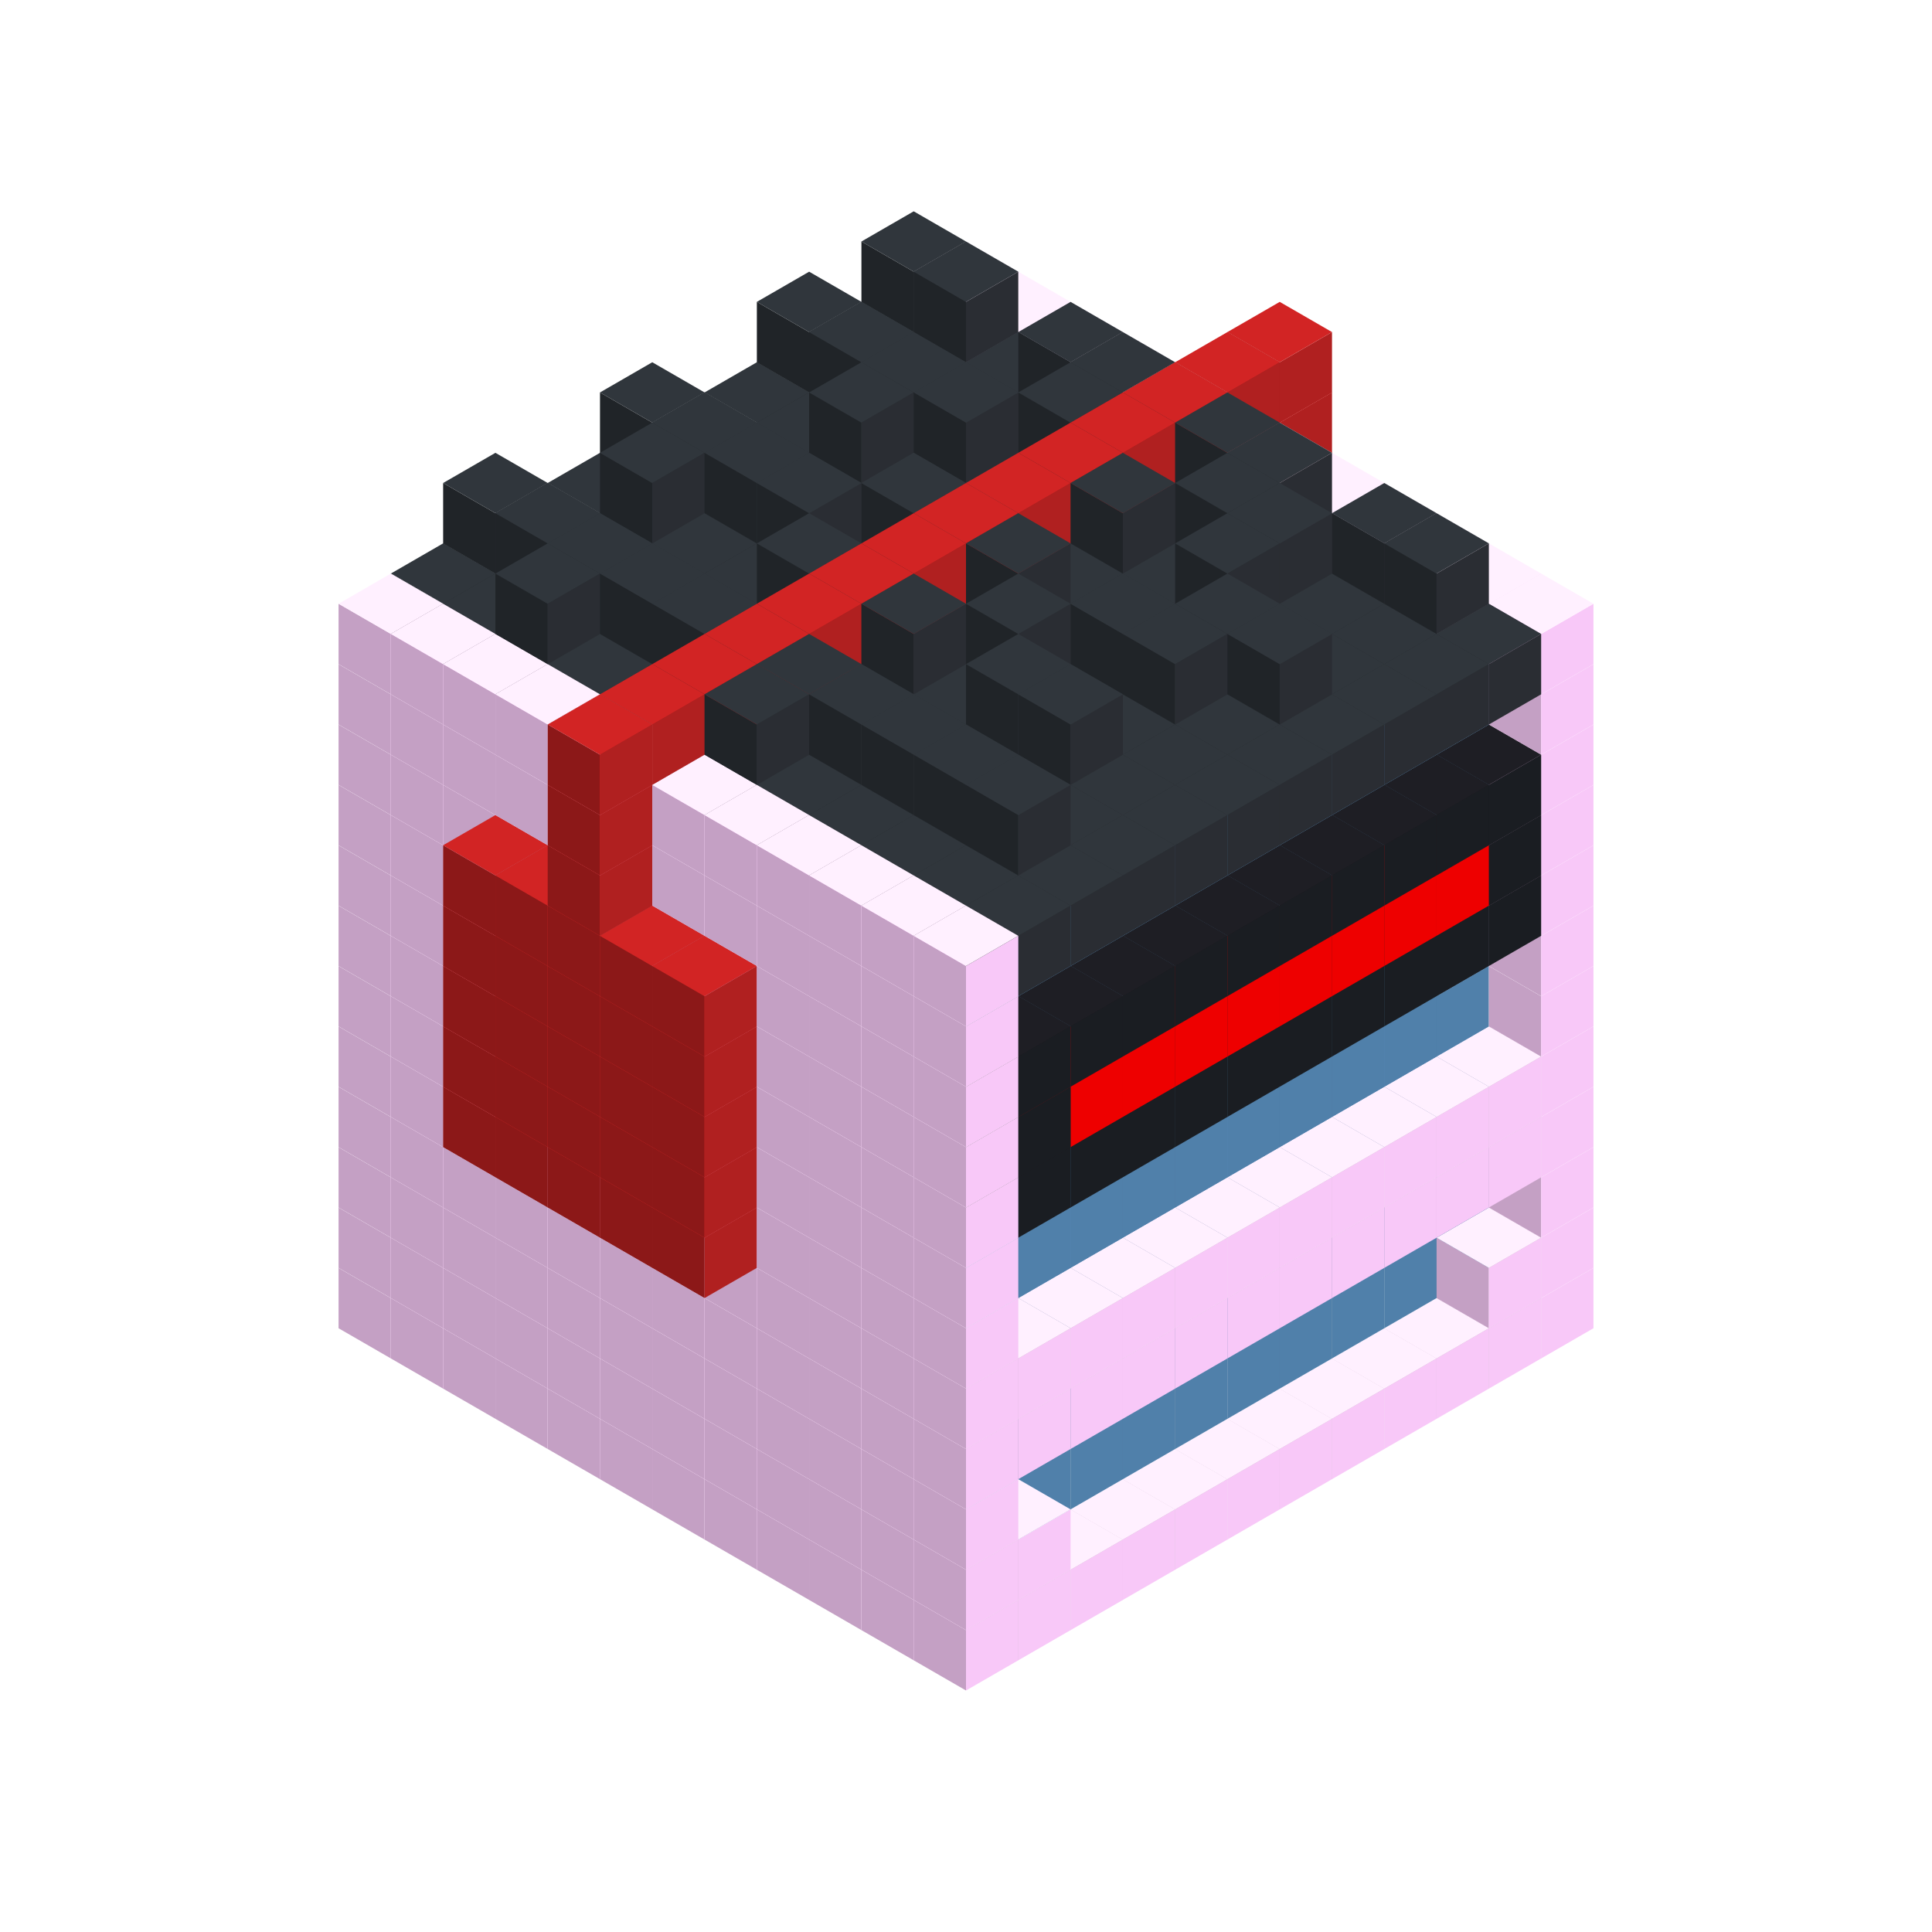 
<svg width='600' height='600' viewBox='4436371 5550000 3200000 3200000' xmlns='http://www.w3.org/2000/svg' xmlns:xlink='http://www.w3.org/1999/xlink'>
<use xlink:href='#v-0x00000103-1' transform='translate(983738,3600000)'/>
<use xlink:href='#v-0x00000103-1' transform='translate(1070341,3650000)'/>
<use xlink:href='#v-0x00000103-1' transform='translate(1156944,3700000)'/>
<use xlink:href='#v-0x00000103-1' transform='translate(1243547,3750000)'/>
<use xlink:href='#v-0x00000103-1' transform='translate(1330150,3800000)'/>
<use xlink:href='#v-0x00000103-1' transform='translate(1416753,3850000)'/>
<use xlink:href='#v-0x00000103-1' transform='translate(1503356,3900000)'/>
<use xlink:href='#v-0x00000103-1' transform='translate(1589959,3950000)'/>
<use xlink:href='#v-0x00000103-1' transform='translate(1676562,4000000)'/>
<use xlink:href='#v-0x00000103-1' transform='translate(1763165,4050000)'/>
<use xlink:href='#v-0x00000103-1' transform='translate(1849768,4100000)'/>
<use xlink:href='#v-0x00000103-1' transform='translate(2889004,3600000)'/>
<use xlink:href='#v-0x00000103-1' transform='translate(2802401,3650000)'/>
<use xlink:href='#v-0x00000103-1' transform='translate(2715798,3700000)'/>
<use xlink:href='#v-0x00000103-1' transform='translate(2629195,3750000)'/>
<use xlink:href='#v-0x00000103-1' transform='translate(2542592,3800000)'/>
<use xlink:href='#v-0x00000103-1' transform='translate(2455989,3850000)'/>
<use xlink:href='#v-0x00000103-1' transform='translate(2369386,3900000)'/>
<use xlink:href='#v-0x00000103-1' transform='translate(2282783,3950000)'/>
<use xlink:href='#v-0x00000103-1' transform='translate(2196180,4000000)'/>
<use xlink:href='#v-0x00000103-1' transform='translate(2109577,4050000)'/>
<use xlink:href='#v-0x00000103-1' transform='translate(2022974,4100000)'/>
<use xlink:href='#v-0x00000103-1' transform='translate(1936371,4150000)'/>
<use xlink:href='#v-0x00000103-1' transform='translate(983738,3500000)'/>
<use xlink:href='#v-0x00000103-1' transform='translate(1070341,3550000)'/>
<use xlink:href='#v-0x00000103-1' transform='translate(1156944,3600000)'/>
<use xlink:href='#v-0x00000103-1' transform='translate(1243547,3650000)'/>
<use xlink:href='#v-0x00000103-1' transform='translate(1330150,3700000)'/>
<use xlink:href='#v-0x00000103-1' transform='translate(1416753,3750000)'/>
<use xlink:href='#v-0x00000103-1' transform='translate(1503356,3800000)'/>
<use xlink:href='#v-0x00000103-1' transform='translate(1589959,3850000)'/>
<use xlink:href='#v-0x00000103-1' transform='translate(1676562,3900000)'/>
<use xlink:href='#v-0x00000103-1' transform='translate(1763165,3950000)'/>
<use xlink:href='#v-0x00000103-2' transform='translate(2715798,3500000)'/>
<use xlink:href='#v-0x00000103-2' transform='translate(2629195,3550000)'/>
<use xlink:href='#v-0x00000103-2' transform='translate(2542592,3600000)'/>
<use xlink:href='#v-0x00000103-2' transform='translate(2455989,3650000)'/>
<use xlink:href='#v-0x00000103-2' transform='translate(2369386,3700000)'/>
<use xlink:href='#v-0x00000103-2' transform='translate(2282783,3750000)'/>
<use xlink:href='#v-0x00000103-2' transform='translate(2196180,3800000)'/>
<use xlink:href='#v-0x00000103-2' transform='translate(2109577,3850000)'/>
<use xlink:href='#v-0x00000103-2' transform='translate(2022974,3900000)'/>
<use xlink:href='#v-0x00000103-2' transform='translate(1936371,3950000)'/>
<use xlink:href='#v-0x00000103-1' transform='translate(1849768,4000000)'/>
<use xlink:href='#v-0x00000103-1' transform='translate(2889004,3500000)'/>
<use xlink:href='#v-0x00000103-1' transform='translate(2802401,3550000)'/>
<use xlink:href='#v-0x00000103-1' transform='translate(2022974,4000000)'/>
<use xlink:href='#v-0x00000103-1' transform='translate(1936371,4050000)'/>
<use xlink:href='#v-0x00000103-1' transform='translate(983738,3400000)'/>
<use xlink:href='#v-0x00000103-1' transform='translate(1070341,3450000)'/>
<use xlink:href='#v-0x00000103-1' transform='translate(1156944,3500000)'/>
<use xlink:href='#v-0x00000103-1' transform='translate(1243547,3550000)'/>
<use xlink:href='#v-0x00000103-1' transform='translate(1330150,3600000)'/>
<use xlink:href='#v-0x00000103-1' transform='translate(1416753,3650000)'/>
<use xlink:href='#v-0x00000103-1' transform='translate(1503356,3700000)'/>
<use xlink:href='#v-0x00000103-1' transform='translate(1589959,3750000)'/>
<use xlink:href='#v-0x00000103-1' transform='translate(1676562,3800000)'/>
<use xlink:href='#v-0x00000103-1' transform='translate(1763165,3850000)'/>
<use xlink:href='#v-0x00000103-2' transform='translate(2715798,3400000)'/>
<use xlink:href='#v-0x00000103-2' transform='translate(2629195,3450000)'/>
<use xlink:href='#v-0x00000103-2' transform='translate(2542592,3500000)'/>
<use xlink:href='#v-0x00000103-2' transform='translate(2455989,3550000)'/>
<use xlink:href='#v-0x00000103-2' transform='translate(2369386,3600000)'/>
<use xlink:href='#v-0x00000103-2' transform='translate(2282783,3650000)'/>
<use xlink:href='#v-0x00000103-2' transform='translate(2196180,3700000)'/>
<use xlink:href='#v-0x00000103-2' transform='translate(2109577,3750000)'/>
<use xlink:href='#v-0x00000103-2' transform='translate(2022974,3800000)'/>
<use xlink:href='#v-0x00000103-2' transform='translate(1936371,3850000)'/>
<use xlink:href='#v-0x00000103-1' transform='translate(1849768,3900000)'/>
<use xlink:href='#v-0x00000103-1' transform='translate(2889004,3400000)'/>
<use xlink:href='#v-0x00000103-1' transform='translate(1936371,3950000)'/>
<use xlink:href='#v-0x00000103-1' transform='translate(983738,3300000)'/>
<use xlink:href='#v-0x00000103-1' transform='translate(1070341,3350000)'/>
<use xlink:href='#v-0x00000103-1' transform='translate(1156944,3400000)'/>
<use xlink:href='#v-0x00000103-1' transform='translate(1243547,3450000)'/>
<use xlink:href='#v-0x00000103-1' transform='translate(1330150,3500000)'/>
<use xlink:href='#v-0x00000103-1' transform='translate(1416753,3550000)'/>
<use xlink:href='#v-0x00000103-1' transform='translate(1503356,3600000)'/>
<use xlink:href='#v-0x00000103-1' transform='translate(1589959,3650000)'/>
<use xlink:href='#v-0x00000103-1' transform='translate(1676562,3700000)'/>
<use xlink:href='#v-0x00000103-1' transform='translate(1763165,3750000)'/>
<use xlink:href='#v-0x00000103-2' transform='translate(2715798,3300000)'/>
<use xlink:href='#v-0x00000103-2' transform='translate(2629195,3350000)'/>
<use xlink:href='#v-0x00000103-2' transform='translate(2542592,3400000)'/>
<use xlink:href='#v-0x00000103-2' transform='translate(2455989,3450000)'/>
<use xlink:href='#v-0x00000103-2' transform='translate(2369386,3500000)'/>
<use xlink:href='#v-0x00000103-2' transform='translate(2282783,3550000)'/>
<use xlink:href='#v-0x00000103-2' transform='translate(2196180,3600000)'/>
<use xlink:href='#v-0x00000103-2' transform='translate(2109577,3650000)'/>
<use xlink:href='#v-0x00000103-2' transform='translate(2022974,3700000)'/>
<use xlink:href='#v-0x00000103-2' transform='translate(1936371,3750000)'/>
<use xlink:href='#v-0x00000103-1' transform='translate(1849768,3800000)'/>
<use xlink:href='#v-0x00000103-1' transform='translate(2889004,3300000)'/>
<use xlink:href='#v-0x00000103-1' transform='translate(2802401,3350000)'/>
<use xlink:href='#v-0x00000103-1' transform='translate(2715798,3400000)'/>
<use xlink:href='#v-0x00000103-1' transform='translate(2629195,3450000)'/>
<use xlink:href='#v-0x00000103-1' transform='translate(2542592,3500000)'/>
<use xlink:href='#v-0x00000103-1' transform='translate(2455989,3550000)'/>
<use xlink:href='#v-0x00000103-1' transform='translate(2369386,3600000)'/>
<use xlink:href='#v-0x00000103-1' transform='translate(2282783,3650000)'/>
<use xlink:href='#v-0x00000103-1' transform='translate(2196180,3700000)'/>
<use xlink:href='#v-0x00000103-1' transform='translate(2109577,3750000)'/>
<use xlink:href='#v-0x00000103-1' transform='translate(2022974,3800000)'/>
<use xlink:href='#v-0x00000103-1' transform='translate(1936371,3850000)'/>
<use xlink:href='#v-0x00000103-1' transform='translate(983738,3200000)'/>
<use xlink:href='#v-0x00000103-1' transform='translate(1070341,3250000)'/>
<use xlink:href='#v-0x00000103-1' transform='translate(1156944,3300000)'/>
<use xlink:href='#v-0x00000103-1' transform='translate(1243547,3350000)'/>
<use xlink:href='#v-0x00000103-1' transform='translate(1330150,3400000)'/>
<use xlink:href='#v-0x00000103-1' transform='translate(1416753,3450000)'/>
<use xlink:href='#v-0x00000103-1' transform='translate(1503356,3500000)'/>
<use xlink:href='#v-0x00000103-1' transform='translate(1589959,3550000)'/>
<use xlink:href='#v-0x00000103-1' transform='translate(1676562,3600000)'/>
<use xlink:href='#v-0x00000103-1' transform='translate(1763165,3650000)'/>
<use xlink:href='#v-0x00000103-2' transform='translate(2715798,3200000)'/>
<use xlink:href='#v-0x00000103-2' transform='translate(2629195,3250000)'/>
<use xlink:href='#v-0x00000103-2' transform='translate(2542592,3300000)'/>
<use xlink:href='#v-0x00000103-2' transform='translate(2455989,3350000)'/>
<use xlink:href='#v-0x00000103-2' transform='translate(2369386,3400000)'/>
<use xlink:href='#v-0x00000103-2' transform='translate(2282783,3450000)'/>
<use xlink:href='#v-0x00000103-2' transform='translate(2196180,3500000)'/>
<use xlink:href='#v-0x00000103-2' transform='translate(2109577,3550000)'/>
<use xlink:href='#v-0x00000103-2' transform='translate(2022974,3600000)'/>
<use xlink:href='#v-0x00000103-2' transform='translate(1936371,3650000)'/>
<use xlink:href='#v-0x00000103-1' transform='translate(1849768,3700000)'/>
<use xlink:href='#v-0x00000103-1' transform='translate(2889004,3200000)'/>
<use xlink:href='#v-0x00000103-1' transform='translate(2802401,3250000)'/>
<use xlink:href='#v-0x00000103-1' transform='translate(2715798,3300000)'/>
<use xlink:href='#v-0x00000103-1' transform='translate(2629195,3350000)'/>
<use xlink:href='#v-0x00000103-1' transform='translate(2542592,3400000)'/>
<use xlink:href='#v-0x00000103-1' transform='translate(2455989,3450000)'/>
<use xlink:href='#v-0x00000103-1' transform='translate(2369386,3500000)'/>
<use xlink:href='#v-0x00000103-1' transform='translate(2282783,3550000)'/>
<use xlink:href='#v-0x00000103-1' transform='translate(2196180,3600000)'/>
<use xlink:href='#v-0x00000103-1' transform='translate(2109577,3650000)'/>
<use xlink:href='#v-0x00000103-1' transform='translate(2022974,3700000)'/>
<use xlink:href='#v-0x00000103-1' transform='translate(1936371,3750000)'/>
<use xlink:href='#v-0x00000103-1' transform='translate(983738,3100000)'/>
<use xlink:href='#v-0x00000103-1' transform='translate(1070341,3150000)'/>
<use xlink:href='#v-0x00000103-1' transform='translate(1156944,3200000)'/>
<use xlink:href='#v-0x00000103-7' transform='translate(2282783,2650000)'/>
<use xlink:href='#v-0x00000103-1' transform='translate(1243547,3250000)'/>
<use xlink:href='#v-0x00000103-7' transform='translate(1156944,3300000)'/>
<use xlink:href='#v-0x00000103-7' transform='translate(2369386,2700000)'/>
<use xlink:href='#v-0x00000103-1' transform='translate(1330150,3300000)'/>
<use xlink:href='#v-0x00000103-7' transform='translate(1243547,3350000)'/>
<use xlink:href='#v-0x00000103-7' transform='translate(2455989,2750000)'/>
<use xlink:href='#v-0x00000103-1' transform='translate(1416753,3350000)'/>
<use xlink:href='#v-0x00000103-7' transform='translate(1330150,3400000)'/>
<use xlink:href='#v-0x00000103-7' transform='translate(2542592,2800000)'/>
<use xlink:href='#v-0x00000103-1' transform='translate(1503356,3400000)'/>
<use xlink:href='#v-0x00000103-7' transform='translate(1416753,3450000)'/>
<use xlink:href='#v-0x00000103-7' transform='translate(2629195,2850000)'/>
<use xlink:href='#v-0x00000103-1' transform='translate(1589959,3450000)'/>
<use xlink:href='#v-0x00000103-7' transform='translate(1503356,3500000)'/>
<use xlink:href='#v-0x00000103-1' transform='translate(1676562,3500000)'/>
<use xlink:href='#v-0x00000103-1' transform='translate(1763165,3550000)'/>
<use xlink:href='#v-0x00000103-2' transform='translate(2715798,3100000)'/>
<use xlink:href='#v-0x00000103-2' transform='translate(2629195,3150000)'/>
<use xlink:href='#v-0x00000103-2' transform='translate(2542592,3200000)'/>
<use xlink:href='#v-0x00000103-2' transform='translate(2455989,3250000)'/>
<use xlink:href='#v-0x00000103-2' transform='translate(2369386,3300000)'/>
<use xlink:href='#v-0x00000103-2' transform='translate(2282783,3350000)'/>
<use xlink:href='#v-0x00000103-2' transform='translate(2196180,3400000)'/>
<use xlink:href='#v-0x00000103-2' transform='translate(2109577,3450000)'/>
<use xlink:href='#v-0x00000103-2' transform='translate(2022974,3500000)'/>
<use xlink:href='#v-0x00000103-2' transform='translate(1936371,3550000)'/>
<use xlink:href='#v-0x00000103-1' transform='translate(1849768,3600000)'/>
<use xlink:href='#v-0x00000103-1' transform='translate(2889004,3100000)'/>
<use xlink:href='#v-0x00000103-1' transform='translate(1936371,3650000)'/>
<use xlink:href='#v-0x00000103-1' transform='translate(983738,3000000)'/>
<use xlink:href='#v-0x00000103-1' transform='translate(1070341,3050000)'/>
<use xlink:href='#v-0x00000103-1' transform='translate(1156944,3100000)'/>
<use xlink:href='#v-0x00000103-7' transform='translate(2282783,2550000)'/>
<use xlink:href='#v-0x00000103-1' transform='translate(1243547,3150000)'/>
<use xlink:href='#v-0x00000103-7' transform='translate(1156944,3200000)'/>
<use xlink:href='#v-0x00000103-7' transform='translate(2369386,2600000)'/>
<use xlink:href='#v-0x00000103-1' transform='translate(1330150,3200000)'/>
<use xlink:href='#v-0x00000103-7' transform='translate(1243547,3250000)'/>
<use xlink:href='#v-0x00000103-7' transform='translate(2455989,2650000)'/>
<use xlink:href='#v-0x00000103-1' transform='translate(1416753,3250000)'/>
<use xlink:href='#v-0x00000103-7' transform='translate(1330150,3300000)'/>
<use xlink:href='#v-0x00000103-7' transform='translate(2542592,2700000)'/>
<use xlink:href='#v-0x00000103-1' transform='translate(1503356,3300000)'/>
<use xlink:href='#v-0x00000103-7' transform='translate(1416753,3350000)'/>
<use xlink:href='#v-0x00000103-7' transform='translate(2629195,2750000)'/>
<use xlink:href='#v-0x00000103-1' transform='translate(1589959,3350000)'/>
<use xlink:href='#v-0x00000103-7' transform='translate(1503356,3400000)'/>
<use xlink:href='#v-0x00000103-1' transform='translate(1676562,3400000)'/>
<use xlink:href='#v-0x00000103-1' transform='translate(1763165,3450000)'/>
<use xlink:href='#v-0x00000103-2' transform='translate(2715798,3000000)'/>
<use xlink:href='#v-0x00000103-2' transform='translate(2629195,3050000)'/>
<use xlink:href='#v-0x00000103-2' transform='translate(2542592,3100000)'/>
<use xlink:href='#v-0x00000103-2' transform='translate(2455989,3150000)'/>
<use xlink:href='#v-0x00000103-2' transform='translate(2369386,3200000)'/>
<use xlink:href='#v-0x00000103-2' transform='translate(2282783,3250000)'/>
<use xlink:href='#v-0x00000103-2' transform='translate(2196180,3300000)'/>
<use xlink:href='#v-0x00000103-2' transform='translate(2109577,3350000)'/>
<use xlink:href='#v-0x00000103-2' transform='translate(2022974,3400000)'/>
<use xlink:href='#v-0x00000103-2' transform='translate(1936371,3450000)'/>
<use xlink:href='#v-0x00000103-1' transform='translate(1849768,3500000)'/>
<use xlink:href='#v-0x00000103-1' transform='translate(2889004,3000000)'/>
<use xlink:href='#v-0x00000103-1' transform='translate(1936371,3550000)'/>
<use xlink:href='#v-0x00000103-1' transform='translate(983738,2900000)'/>
<use xlink:href='#v-0x00000103-1' transform='translate(1070341,2950000)'/>
<use xlink:href='#v-0x00000103-1' transform='translate(1156944,3000000)'/>
<use xlink:href='#v-0x00000103-7' transform='translate(2282783,2450000)'/>
<use xlink:href='#v-0x00000103-1' transform='translate(1243547,3050000)'/>
<use xlink:href='#v-0x00000103-7' transform='translate(1156944,3100000)'/>
<use xlink:href='#v-0x00000103-7' transform='translate(2369386,2500000)'/>
<use xlink:href='#v-0x00000103-1' transform='translate(1330150,3100000)'/>
<use xlink:href='#v-0x00000103-7' transform='translate(1243547,3150000)'/>
<use xlink:href='#v-0x00000103-7' transform='translate(2455989,2550000)'/>
<use xlink:href='#v-0x00000103-1' transform='translate(1416753,3150000)'/>
<use xlink:href='#v-0x00000103-7' transform='translate(1330150,3200000)'/>
<use xlink:href='#v-0x00000103-7' transform='translate(2542592,2600000)'/>
<use xlink:href='#v-0x00000103-1' transform='translate(1503356,3200000)'/>
<use xlink:href='#v-0x00000103-7' transform='translate(1416753,3250000)'/>
<use xlink:href='#v-0x00000103-7' transform='translate(2629195,2650000)'/>
<use xlink:href='#v-0x00000103-1' transform='translate(1589959,3250000)'/>
<use xlink:href='#v-0x00000103-7' transform='translate(1503356,3300000)'/>
<use xlink:href='#v-0x00000103-1' transform='translate(1676562,3300000)'/>
<use xlink:href='#v-0x00000103-1' transform='translate(1763165,3350000)'/>
<use xlink:href='#v-0x00000103-2' transform='translate(2715798,2900000)'/>
<use xlink:href='#v-0x00000103-2' transform='translate(2629195,2950000)'/>
<use xlink:href='#v-0x00000103-2' transform='translate(2542592,3000000)'/>
<use xlink:href='#v-0x00000103-2' transform='translate(2455989,3050000)'/>
<use xlink:href='#v-0x00000103-2' transform='translate(2369386,3100000)'/>
<use xlink:href='#v-0x00000103-2' transform='translate(2282783,3150000)'/>
<use xlink:href='#v-0x00000103-2' transform='translate(2196180,3200000)'/>
<use xlink:href='#v-0x00000103-2' transform='translate(2109577,3250000)'/>
<use xlink:href='#v-0x00000103-2' transform='translate(2022974,3300000)'/>
<use xlink:href='#v-0x00000103-2' transform='translate(1936371,3350000)'/>
<use xlink:href='#v-0x00000103-1' transform='translate(1849768,3400000)'/>
<use xlink:href='#v-0x00000103-1' transform='translate(2889004,2900000)'/>
<use xlink:href='#v-0x00000103-4' transform='translate(2802401,2950000)'/>
<use xlink:href='#v-0x00000103-4' transform='translate(2715798,3000000)'/>
<use xlink:href='#v-0x00000103-4' transform='translate(2629195,3050000)'/>
<use xlink:href='#v-0x00000103-4' transform='translate(2542592,3100000)'/>
<use xlink:href='#v-0x00000103-4' transform='translate(2455989,3150000)'/>
<use xlink:href='#v-0x00000103-4' transform='translate(2369386,3200000)'/>
<use xlink:href='#v-0x00000103-4' transform='translate(2282783,3250000)'/>
<use xlink:href='#v-0x00000103-4' transform='translate(2196180,3300000)'/>
<use xlink:href='#v-0x00000103-4' transform='translate(2109577,3350000)'/>
<use xlink:href='#v-0x00000103-4' transform='translate(2022974,3400000)'/>
<use xlink:href='#v-0x00000103-1' transform='translate(1936371,3450000)'/>
<use xlink:href='#v-0x00000103-1' transform='translate(983738,2800000)'/>
<use xlink:href='#v-0x00000103-1' transform='translate(1070341,2850000)'/>
<use xlink:href='#v-0x00000103-1' transform='translate(1156944,2900000)'/>
<use xlink:href='#v-0x00000103-7' transform='translate(2282783,2350000)'/>
<use xlink:href='#v-0x00000103-1' transform='translate(1243547,2950000)'/>
<use xlink:href='#v-0x00000103-7' transform='translate(1156944,3000000)'/>
<use xlink:href='#v-0x00000103-7' transform='translate(2369386,2400000)'/>
<use xlink:href='#v-0x00000103-1' transform='translate(1330150,3000000)'/>
<use xlink:href='#v-0x00000103-7' transform='translate(1243547,3050000)'/>
<use xlink:href='#v-0x00000103-7' transform='translate(2455989,2450000)'/>
<use xlink:href='#v-0x00000103-1' transform='translate(1416753,3050000)'/>
<use xlink:href='#v-0x00000103-7' transform='translate(1330150,3100000)'/>
<use xlink:href='#v-0x00000103-7' transform='translate(2542592,2500000)'/>
<use xlink:href='#v-0x00000103-1' transform='translate(1503356,3100000)'/>
<use xlink:href='#v-0x00000103-7' transform='translate(1416753,3150000)'/>
<use xlink:href='#v-0x00000103-7' transform='translate(2629195,2550000)'/>
<use xlink:href='#v-0x00000103-1' transform='translate(1589959,3150000)'/>
<use xlink:href='#v-0x00000103-7' transform='translate(1503356,3200000)'/>
<use xlink:href='#v-0x00000103-1' transform='translate(1676562,3200000)'/>
<use xlink:href='#v-0x00000103-1' transform='translate(1763165,3250000)'/>
<use xlink:href='#v-0x00000103-2' transform='translate(2715798,2800000)'/>
<use xlink:href='#v-0x00000103-2' transform='translate(2629195,2850000)'/>
<use xlink:href='#v-0x00000103-2' transform='translate(2542592,2900000)'/>
<use xlink:href='#v-0x00000103-2' transform='translate(2455989,2950000)'/>
<use xlink:href='#v-0x00000103-2' transform='translate(2369386,3000000)'/>
<use xlink:href='#v-0x00000103-2' transform='translate(2282783,3050000)'/>
<use xlink:href='#v-0x00000103-2' transform='translate(2196180,3100000)'/>
<use xlink:href='#v-0x00000103-2' transform='translate(2109577,3150000)'/>
<use xlink:href='#v-0x00000103-2' transform='translate(2022974,3200000)'/>
<use xlink:href='#v-0x00000103-2' transform='translate(1936371,3250000)'/>
<use xlink:href='#v-0x00000103-1' transform='translate(1849768,3300000)'/>
<use xlink:href='#v-0x00000103-1' transform='translate(2889004,2800000)'/>
<use xlink:href='#v-0x00000103-4' transform='translate(2802401,2850000)'/>
<use xlink:href='#v-0x00000103-5' transform='translate(2715798,2900000)'/>
<use xlink:href='#v-0x00000103-5' transform='translate(2629195,2950000)'/>
<use xlink:href='#v-0x00000103-5' transform='translate(2542592,3000000)'/>
<use xlink:href='#v-0x00000103-5' transform='translate(2455989,3050000)'/>
<use xlink:href='#v-0x00000103-5' transform='translate(2369386,3100000)'/>
<use xlink:href='#v-0x00000103-5' transform='translate(2282783,3150000)'/>
<use xlink:href='#v-0x00000103-5' transform='translate(2196180,3200000)'/>
<use xlink:href='#v-0x00000103-5' transform='translate(2109577,3250000)'/>
<use xlink:href='#v-0x00000103-4' transform='translate(2022974,3300000)'/>
<use xlink:href='#v-0x00000103-1' transform='translate(1936371,3350000)'/>
<use xlink:href='#v-0x00000103-1' transform='translate(983738,2700000)'/>
<use xlink:href='#v-0x00000103-1' transform='translate(1070341,2750000)'/>
<use xlink:href='#v-0x00000103-1' transform='translate(1156944,2800000)'/>
<use xlink:href='#v-0x00000103-7' transform='translate(2282783,2250000)'/>
<use xlink:href='#v-0x00000103-1' transform='translate(1243547,2850000)'/>
<use xlink:href='#v-0x00000103-7' transform='translate(1156944,2900000)'/>
<use xlink:href='#v-0x00000103-7' transform='translate(2369386,2300000)'/>
<use xlink:href='#v-0x00000103-1' transform='translate(1330150,2900000)'/>
<use xlink:href='#v-0x00000103-7' transform='translate(1243547,2950000)'/>
<use xlink:href='#v-0x00000103-7' transform='translate(2455989,2350000)'/>
<use xlink:href='#v-0x00000103-1' transform='translate(1416753,2950000)'/>
<use xlink:href='#v-0x00000103-7' transform='translate(1330150,3000000)'/>
<use xlink:href='#v-0x00000103-7' transform='translate(2542592,2400000)'/>
<use xlink:href='#v-0x00000103-1' transform='translate(1503356,3000000)'/>
<use xlink:href='#v-0x00000103-7' transform='translate(1416753,3050000)'/>
<use xlink:href='#v-0x00000103-7' transform='translate(2629195,2450000)'/>
<use xlink:href='#v-0x00000103-1' transform='translate(1589959,3050000)'/>
<use xlink:href='#v-0x00000103-7' transform='translate(1503356,3100000)'/>
<use xlink:href='#v-0x00000103-1' transform='translate(1676562,3100000)'/>
<use xlink:href='#v-0x00000103-1' transform='translate(1763165,3150000)'/>
<use xlink:href='#v-0x00000103-2' transform='translate(2715798,2700000)'/>
<use xlink:href='#v-0x00000103-2' transform='translate(2629195,2750000)'/>
<use xlink:href='#v-0x00000103-2' transform='translate(2542592,2800000)'/>
<use xlink:href='#v-0x00000103-2' transform='translate(2455989,2850000)'/>
<use xlink:href='#v-0x00000103-2' transform='translate(2369386,2900000)'/>
<use xlink:href='#v-0x00000103-2' transform='translate(2282783,2950000)'/>
<use xlink:href='#v-0x00000103-2' transform='translate(2196180,3000000)'/>
<use xlink:href='#v-0x00000103-2' transform='translate(2109577,3050000)'/>
<use xlink:href='#v-0x00000103-2' transform='translate(2022974,3100000)'/>
<use xlink:href='#v-0x00000103-2' transform='translate(1936371,3150000)'/>
<use xlink:href='#v-0x00000103-1' transform='translate(1849768,3200000)'/>
<use xlink:href='#v-0x00000103-1' transform='translate(2889004,2700000)'/>
<use xlink:href='#v-0x00000103-4' transform='translate(2802401,2750000)'/>
<use xlink:href='#v-0x00000103-4' transform='translate(2715798,2800000)'/>
<use xlink:href='#v-0x00000103-4' transform='translate(2629195,2850000)'/>
<use xlink:href='#v-0x00000103-4' transform='translate(2542592,2900000)'/>
<use xlink:href='#v-0x00000103-4' transform='translate(2455989,2950000)'/>
<use xlink:href='#v-0x00000103-4' transform='translate(2369386,3000000)'/>
<use xlink:href='#v-0x00000103-4' transform='translate(2282783,3050000)'/>
<use xlink:href='#v-0x00000103-4' transform='translate(2196180,3100000)'/>
<use xlink:href='#v-0x00000103-4' transform='translate(2109577,3150000)'/>
<use xlink:href='#v-0x00000103-4' transform='translate(2022974,3200000)'/>
<use xlink:href='#v-0x00000103-1' transform='translate(1936371,3250000)'/>
<use xlink:href='#v-0x00000103-1' transform='translate(983738,2600000)'/>
<use xlink:href='#v-0x00000103-1' transform='translate(1070341,2650000)'/>
<use xlink:href='#v-0x00000103-1' transform='translate(1156944,2700000)'/>
<use xlink:href='#v-0x00000103-1' transform='translate(1243547,2750000)'/>
<use xlink:href='#v-0x00000103-1' transform='translate(1330150,2800000)'/>
<use xlink:href='#v-0x00000103-7' transform='translate(2455989,2250000)'/>
<use xlink:href='#v-0x00000103-1' transform='translate(1416753,2850000)'/>
<use xlink:href='#v-0x00000103-7' transform='translate(1330150,2900000)'/>
<use xlink:href='#v-0x00000103-1' transform='translate(1503356,2900000)'/>
<use xlink:href='#v-0x00000103-1' transform='translate(1589959,2950000)'/>
<use xlink:href='#v-0x00000103-1' transform='translate(1676562,3000000)'/>
<use xlink:href='#v-0x00000103-1' transform='translate(1763165,3050000)'/>
<use xlink:href='#v-0x00000103-2' transform='translate(2715798,2600000)'/>
<use xlink:href='#v-0x00000103-2' transform='translate(2629195,2650000)'/>
<use xlink:href='#v-0x00000103-2' transform='translate(2542592,2700000)'/>
<use xlink:href='#v-0x00000103-2' transform='translate(2455989,2750000)'/>
<use xlink:href='#v-0x00000103-2' transform='translate(2369386,2800000)'/>
<use xlink:href='#v-0x00000103-2' transform='translate(2282783,2850000)'/>
<use xlink:href='#v-0x00000103-2' transform='translate(2196180,2900000)'/>
<use xlink:href='#v-0x00000103-2' transform='translate(2109577,2950000)'/>
<use xlink:href='#v-0x00000103-2' transform='translate(2022974,3000000)'/>
<use xlink:href='#v-0x00000103-2' transform='translate(1936371,3050000)'/>
<use xlink:href='#v-0x00000103-1' transform='translate(1849768,3100000)'/>
<use xlink:href='#v-0x00000103-1' transform='translate(2889004,2600000)'/>
<use xlink:href='#v-0x00000103-1' transform='translate(1936371,3150000)'/>
<use xlink:href='#v-0x00000103-1' transform='translate(1936371,1950000)'/>
<use xlink:href='#v-0x00000103-6' transform='translate(1849768,2000000)'/>
<use xlink:href='#v-0x00000103-6' transform='translate(1763165,2050000)'/>
<use xlink:href='#v-0x00000103-6' transform='translate(1676562,2100000)'/>
<use xlink:href='#v-0x00000103-6' transform='translate(1589959,2150000)'/>
<use xlink:href='#v-0x00000103-6' transform='translate(1503356,2200000)'/>
<use xlink:href='#v-0x00000103-6' transform='translate(1416753,2250000)'/>
<use xlink:href='#v-0x00000103-6' transform='translate(1330150,2300000)'/>
<use xlink:href='#v-0x00000103-6' transform='translate(1243547,2350000)'/>
<use xlink:href='#v-0x00000103-6' transform='translate(1156944,2400000)'/>
<use xlink:href='#v-0x00000103-6' transform='translate(1070341,2450000)'/>
<use xlink:href='#v-0x00000103-1' transform='translate(983738,2500000)'/>
<use xlink:href='#v-0x00000103-1' transform='translate(2022974,2000000)'/>
<use xlink:href='#v-0x00000103-6' transform='translate(1936371,2050000)'/>
<use xlink:href='#v-0x00000103-6' transform='translate(1849768,2100000)'/>
<use xlink:href='#v-0x00000103-6' transform='translate(1763165,2150000)'/>
<use xlink:href='#v-0x00000103-6' transform='translate(1676562,2200000)'/>
<use xlink:href='#v-0x00000103-6' transform='translate(1589959,2250000)'/>
<use xlink:href='#v-0x00000103-6' transform='translate(1503356,2300000)'/>
<use xlink:href='#v-0x00000103-6' transform='translate(1416753,2350000)'/>
<use xlink:href='#v-0x00000103-6' transform='translate(1330150,2400000)'/>
<use xlink:href='#v-0x00000103-6' transform='translate(1243547,2450000)'/>
<use xlink:href='#v-0x00000103-6' transform='translate(1156944,2500000)'/>
<use xlink:href='#v-0x00000103-1' transform='translate(1070341,2550000)'/>
<use xlink:href='#v-0x00000103-1' transform='translate(2109577,2050000)'/>
<use xlink:href='#v-0x00000103-6' transform='translate(2022974,2100000)'/>
<use xlink:href='#v-0x00000103-6' transform='translate(1936371,2150000)'/>
<use xlink:href='#v-0x00000103-6' transform='translate(1849768,2200000)'/>
<use xlink:href='#v-0x00000103-6' transform='translate(1763165,2250000)'/>
<use xlink:href='#v-0x00000103-6' transform='translate(1676562,2300000)'/>
<use xlink:href='#v-0x00000103-6' transform='translate(1589959,2350000)'/>
<use xlink:href='#v-0x00000103-6' transform='translate(1503356,2400000)'/>
<use xlink:href='#v-0x00000103-6' transform='translate(1416753,2450000)'/>
<use xlink:href='#v-0x00000103-6' transform='translate(1330150,2500000)'/>
<use xlink:href='#v-0x00000103-6' transform='translate(1243547,2550000)'/>
<use xlink:href='#v-0x00000103-1' transform='translate(1156944,2600000)'/>
<use xlink:href='#v-0x00000103-1' transform='translate(2196180,2100000)'/>
<use xlink:href='#v-0x00000103-6' transform='translate(2109577,2150000)'/>
<use xlink:href='#v-0x00000103-6' transform='translate(2022974,2200000)'/>
<use xlink:href='#v-0x00000103-6' transform='translate(1936371,2250000)'/>
<use xlink:href='#v-0x00000103-6' transform='translate(1849768,2300000)'/>
<use xlink:href='#v-0x00000103-6' transform='translate(1763165,2350000)'/>
<use xlink:href='#v-0x00000103-6' transform='translate(1676562,2400000)'/>
<use xlink:href='#v-0x00000103-6' transform='translate(1589959,2450000)'/>
<use xlink:href='#v-0x00000103-6' transform='translate(1503356,2500000)'/>
<use xlink:href='#v-0x00000103-6' transform='translate(1416753,2550000)'/>
<use xlink:href='#v-0x00000103-6' transform='translate(1330150,2600000)'/>
<use xlink:href='#v-0x00000103-1' transform='translate(1243547,2650000)'/>
<use xlink:href='#v-0x00000103-1' transform='translate(2282783,2150000)'/>
<use xlink:href='#v-0x00000103-6' transform='translate(2196180,2200000)'/>
<use xlink:href='#v-0x00000103-6' transform='translate(2109577,2250000)'/>
<use xlink:href='#v-0x00000103-6' transform='translate(2022974,2300000)'/>
<use xlink:href='#v-0x00000103-6' transform='translate(1936371,2350000)'/>
<use xlink:href='#v-0x00000103-6' transform='translate(1849768,2400000)'/>
<use xlink:href='#v-0x00000103-6' transform='translate(1763165,2450000)'/>
<use xlink:href='#v-0x00000103-6' transform='translate(1676562,2500000)'/>
<use xlink:href='#v-0x00000103-6' transform='translate(1589959,2550000)'/>
<use xlink:href='#v-0x00000103-6' transform='translate(1503356,2600000)'/>
<use xlink:href='#v-0x00000103-6' transform='translate(1416753,2650000)'/>
<use xlink:href='#v-0x00000103-1' transform='translate(1330150,2700000)'/>
<use xlink:href='#v-0x00000103-7' transform='translate(2455989,2150000)'/>
<use xlink:href='#v-0x00000103-1' transform='translate(2369386,2200000)'/>
<use xlink:href='#v-0x00000103-6' transform='translate(2282783,2250000)'/>
<use xlink:href='#v-0x00000103-6' transform='translate(2196180,2300000)'/>
<use xlink:href='#v-0x00000103-6' transform='translate(2109577,2350000)'/>
<use xlink:href='#v-0x00000103-6' transform='translate(2022974,2400000)'/>
<use xlink:href='#v-0x00000103-6' transform='translate(1936371,2450000)'/>
<use xlink:href='#v-0x00000103-6' transform='translate(1849768,2500000)'/>
<use xlink:href='#v-0x00000103-6' transform='translate(1763165,2550000)'/>
<use xlink:href='#v-0x00000103-6' transform='translate(1676562,2600000)'/>
<use xlink:href='#v-0x00000103-6' transform='translate(1589959,2650000)'/>
<use xlink:href='#v-0x00000103-6' transform='translate(1503356,2700000)'/>
<use xlink:href='#v-0x00000103-1' transform='translate(1416753,2750000)'/>
<use xlink:href='#v-0x00000103-7' transform='translate(1330150,2800000)'/>
<use xlink:href='#v-0x00000103-1' transform='translate(2455989,2250000)'/>
<use xlink:href='#v-0x00000103-6' transform='translate(2369386,2300000)'/>
<use xlink:href='#v-0x00000103-6' transform='translate(2282783,2350000)'/>
<use xlink:href='#v-0x00000103-6' transform='translate(2196180,2400000)'/>
<use xlink:href='#v-0x00000103-6' transform='translate(2109577,2450000)'/>
<use xlink:href='#v-0x00000103-6' transform='translate(2022974,2500000)'/>
<use xlink:href='#v-0x00000103-6' transform='translate(1936371,2550000)'/>
<use xlink:href='#v-0x00000103-6' transform='translate(1849768,2600000)'/>
<use xlink:href='#v-0x00000103-6' transform='translate(1763165,2650000)'/>
<use xlink:href='#v-0x00000103-6' transform='translate(1676562,2700000)'/>
<use xlink:href='#v-0x00000103-6' transform='translate(1589959,2750000)'/>
<use xlink:href='#v-0x00000103-1' transform='translate(1503356,2800000)'/>
<use xlink:href='#v-0x00000103-1' transform='translate(2542592,2300000)'/>
<use xlink:href='#v-0x00000103-6' transform='translate(2455989,2350000)'/>
<use xlink:href='#v-0x00000103-6' transform='translate(2369386,2400000)'/>
<use xlink:href='#v-0x00000103-6' transform='translate(2282783,2450000)'/>
<use xlink:href='#v-0x00000103-6' transform='translate(2196180,2500000)'/>
<use xlink:href='#v-0x00000103-6' transform='translate(2109577,2550000)'/>
<use xlink:href='#v-0x00000103-6' transform='translate(2022974,2600000)'/>
<use xlink:href='#v-0x00000103-6' transform='translate(1936371,2650000)'/>
<use xlink:href='#v-0x00000103-6' transform='translate(1849768,2700000)'/>
<use xlink:href='#v-0x00000103-6' transform='translate(1763165,2750000)'/>
<use xlink:href='#v-0x00000103-6' transform='translate(1676562,2800000)'/>
<use xlink:href='#v-0x00000103-1' transform='translate(1589959,2850000)'/>
<use xlink:href='#v-0x00000103-1' transform='translate(2629195,2350000)'/>
<use xlink:href='#v-0x00000103-6' transform='translate(2542592,2400000)'/>
<use xlink:href='#v-0x00000103-6' transform='translate(2455989,2450000)'/>
<use xlink:href='#v-0x00000103-6' transform='translate(2369386,2500000)'/>
<use xlink:href='#v-0x00000103-6' transform='translate(2282783,2550000)'/>
<use xlink:href='#v-0x00000103-6' transform='translate(2196180,2600000)'/>
<use xlink:href='#v-0x00000103-6' transform='translate(2109577,2650000)'/>
<use xlink:href='#v-0x00000103-6' transform='translate(2022974,2700000)'/>
<use xlink:href='#v-0x00000103-6' transform='translate(1936371,2750000)'/>
<use xlink:href='#v-0x00000103-6' transform='translate(1849768,2800000)'/>
<use xlink:href='#v-0x00000103-6' transform='translate(1763165,2850000)'/>
<use xlink:href='#v-0x00000103-1' transform='translate(1676562,2900000)'/>
<use xlink:href='#v-0x00000103-1' transform='translate(2715798,2400000)'/>
<use xlink:href='#v-0x00000103-6' transform='translate(2629195,2450000)'/>
<use xlink:href='#v-0x00000103-6' transform='translate(2542592,2500000)'/>
<use xlink:href='#v-0x00000103-6' transform='translate(2455989,2550000)'/>
<use xlink:href='#v-0x00000103-6' transform='translate(2369386,2600000)'/>
<use xlink:href='#v-0x00000103-6' transform='translate(2282783,2650000)'/>
<use xlink:href='#v-0x00000103-6' transform='translate(2196180,2700000)'/>
<use xlink:href='#v-0x00000103-6' transform='translate(2109577,2750000)'/>
<use xlink:href='#v-0x00000103-6' transform='translate(2022974,2800000)'/>
<use xlink:href='#v-0x00000103-6' transform='translate(1936371,2850000)'/>
<use xlink:href='#v-0x00000103-6' transform='translate(1849768,2900000)'/>
<use xlink:href='#v-0x00000103-1' transform='translate(1763165,2950000)'/>
<use xlink:href='#v-0x00000103-1' transform='translate(2802401,2450000)'/>
<use xlink:href='#v-0x00000103-6' transform='translate(2715798,2500000)'/>
<use xlink:href='#v-0x00000103-6' transform='translate(2629195,2550000)'/>
<use xlink:href='#v-0x00000103-6' transform='translate(2542592,2600000)'/>
<use xlink:href='#v-0x00000103-6' transform='translate(2455989,2650000)'/>
<use xlink:href='#v-0x00000103-6' transform='translate(2369386,2700000)'/>
<use xlink:href='#v-0x00000103-6' transform='translate(2282783,2750000)'/>
<use xlink:href='#v-0x00000103-6' transform='translate(2196180,2800000)'/>
<use xlink:href='#v-0x00000103-6' transform='translate(2109577,2850000)'/>
<use xlink:href='#v-0x00000103-6' transform='translate(2022974,2900000)'/>
<use xlink:href='#v-0x00000103-6' transform='translate(1936371,2950000)'/>
<use xlink:href='#v-0x00000103-1' transform='translate(1849768,3000000)'/>
<use xlink:href='#v-0x00000103-1' transform='translate(2889004,2500000)'/>
<use xlink:href='#v-0x00000103-6' transform='translate(2802401,2550000)'/>
<use xlink:href='#v-0x00000103-6' transform='translate(2715798,2600000)'/>
<use xlink:href='#v-0x00000103-6' transform='translate(2629195,2650000)'/>
<use xlink:href='#v-0x00000103-6' transform='translate(2542592,2700000)'/>
<use xlink:href='#v-0x00000103-6' transform='translate(2455989,2750000)'/>
<use xlink:href='#v-0x00000103-6' transform='translate(2369386,2800000)'/>
<use xlink:href='#v-0x00000103-6' transform='translate(2282783,2850000)'/>
<use xlink:href='#v-0x00000103-6' transform='translate(2196180,2900000)'/>
<use xlink:href='#v-0x00000103-6' transform='translate(2109577,2950000)'/>
<use xlink:href='#v-0x00000103-6' transform='translate(2022974,3000000)'/>
<use xlink:href='#v-0x00000103-1' transform='translate(1936371,3050000)'/>
<use xlink:href='#v-0x00000103-6' transform='translate(1849768,1900000)'/>
<use xlink:href='#v-0x00000103-6' transform='translate(1676562,2000000)'/>
<use xlink:href='#v-0x00000103-6' transform='translate(1416753,2150000)'/>
<use xlink:href='#v-0x00000103-6' transform='translate(1156944,2300000)'/>
<use xlink:href='#v-0x00000103-6' transform='translate(1936371,1950000)'/>
<use xlink:href='#v-0x00000103-6' transform='translate(1763165,2050000)'/>
<use xlink:href='#v-0x00000103-6' transform='translate(1503356,2200000)'/>
<use xlink:href='#v-0x00000103-6' transform='translate(1416753,2250000)'/>
<use xlink:href='#v-0x00000103-6' transform='translate(1243547,2350000)'/>
<use xlink:href='#v-0x00000103-6' transform='translate(1849768,2100000)'/>
<use xlink:href='#v-0x00000103-6' transform='translate(1763165,2150000)'/>
<use xlink:href='#v-0x00000103-6' transform='translate(1589959,2250000)'/>
<use xlink:href='#v-0x00000103-6' transform='translate(1330150,2400000)'/>
<use xlink:href='#v-0x00000103-6' transform='translate(1243547,2450000)'/>
<use xlink:href='#v-0x00000103-6' transform='translate(2109577,2050000)'/>
<use xlink:href='#v-0x00000103-6' transform='translate(1936371,2150000)'/>
<use xlink:href='#v-0x00000103-6' transform='translate(1676562,2300000)'/>
<use xlink:href='#v-0x00000103-6' transform='translate(1416753,2450000)'/>
<use xlink:href='#v-0x00000103-6' transform='translate(2196180,2100000)'/>
<use xlink:href='#v-0x00000103-6' transform='translate(2109577,2150000)'/>
<use xlink:href='#v-0x00000103-6' transform='translate(1849768,2300000)'/>
<use xlink:href='#v-0x00000103-6' transform='translate(1676562,2400000)'/>
<use xlink:href='#v-0x00000103-6' transform='translate(1503356,2500000)'/>
<use xlink:href='#v-0x00000103-7' transform='translate(2455989,2050000)'/>
<use xlink:href='#v-0x00000103-7' transform='translate(2369386,2100000)'/>
<use xlink:href='#v-0x00000103-7' transform='translate(2282783,2150000)'/>
<use xlink:href='#v-0x00000103-7' transform='translate(2196180,2200000)'/>
<use xlink:href='#v-0x00000103-7' transform='translate(2109577,2250000)'/>
<use xlink:href='#v-0x00000103-7' transform='translate(2022974,2300000)'/>
<use xlink:href='#v-0x00000103-7' transform='translate(1936371,2350000)'/>
<use xlink:href='#v-0x00000103-7' transform='translate(1849768,2400000)'/>
<use xlink:href='#v-0x00000103-7' transform='translate(1763165,2450000)'/>
<use xlink:href='#v-0x00000103-7' transform='translate(1676562,2500000)'/>
<use xlink:href='#v-0x00000103-7' transform='translate(1589959,2550000)'/>
<use xlink:href='#v-0x00000103-7' transform='translate(1503356,2600000)'/>
<use xlink:href='#v-0x00000103-7' transform='translate(1416753,2650000)'/>
<use xlink:href='#v-0x00000103-7' transform='translate(1330150,2700000)'/>
<use xlink:href='#v-0x00000103-6' transform='translate(2369386,2200000)'/>
<use xlink:href='#v-0x00000103-6' transform='translate(2196180,2300000)'/>
<use xlink:href='#v-0x00000103-6' transform='translate(2022974,2400000)'/>
<use xlink:href='#v-0x00000103-6' transform='translate(1849768,2500000)'/>
<use xlink:href='#v-0x00000103-6' transform='translate(1676562,2600000)'/>
<use xlink:href='#v-0x00000103-6' transform='translate(1589959,2650000)'/>
<use xlink:href='#v-0x00000103-6' transform='translate(2455989,2250000)'/>
<use xlink:href='#v-0x00000103-6' transform='translate(2369386,2300000)'/>
<use xlink:href='#v-0x00000103-6' transform='translate(2022974,2500000)'/>
<use xlink:href='#v-0x00000103-6' transform='translate(1763165,2650000)'/>
<use xlink:href='#v-0x00000103-6' transform='translate(2455989,2350000)'/>
<use xlink:href='#v-0x00000103-6' transform='translate(2369386,2400000)'/>
<use xlink:href='#v-0x00000103-6' transform='translate(2196180,2500000)'/>
<use xlink:href='#v-0x00000103-6' transform='translate(2022974,2600000)'/>
<use xlink:href='#v-0x00000103-6' transform='translate(1849768,2700000)'/>
<use xlink:href='#v-0x00000103-6' transform='translate(2629195,2350000)'/>
<use xlink:href='#v-0x00000103-6' transform='translate(2369386,2500000)'/>
<use xlink:href='#v-0x00000103-6' transform='translate(2282783,2550000)'/>
<use xlink:href='#v-0x00000103-6' transform='translate(2109577,2650000)'/>
<use xlink:href='#v-0x00000103-6' transform='translate(1936371,2750000)'/>
<use xlink:href='#v-0x00000103-6' transform='translate(2715798,2400000)'/>
<use xlink:href='#v-0x00000103-6' transform='translate(2455989,2550000)'/>
<use xlink:href='#v-0x00000103-6' transform='translate(2022974,2800000)'/>
<defs>
<g id='v-0x00000103-1'>
<polygon points='4100000,4100000 4100000,4200000 4013397,4150000 4013397,4050000' fill='#c4a0c4'/>
<polygon points='4100000,4100000 4100000,4200000 4186602,4150000 4186602,4050000' fill='#f8c8f8'/>
<polygon points='4100000,4100000 4013397,4050000 4100000,4000000 4186602,4050000' fill='#fff0ff'/>
</g>
<g id='v-0x00000103-2'>
<polygon points='4100000,4100000 4100000,4200000 4013397,4150000 4013397,4050000' fill='#406488'/>
<polygon points='4100000,4100000 4100000,4200000 4186602,4150000 4186602,4050000' fill='#5080aa'/>
<polygon points='4100000,4100000 4013397,4050000 4100000,4000000 4186602,4050000' fill='#6096cc'/>
</g>
<g id='v-0x00000103-3'>
<polygon points='4100000,4100000 4100000,4200000 4013397,4150000 4013397,4050000' fill='#0098cc'/>
<polygon points='4100000,4100000 4100000,4200000 4186602,4150000 4186602,4050000' fill='#00c0ff'/>
<polygon points='4100000,4100000 4013397,4050000 4100000,4000000 4186602,4050000' fill='#00e4ff'/>
</g>
<g id='v-0x00000103-4'>
<polygon points='4100000,4100000 4100000,4200000 4013397,4150000 4013397,4050000' fill='#141418'/>
<polygon points='4100000,4100000 4100000,4200000 4186602,4150000 4186602,4050000' fill='#1a1d22'/>
<polygon points='4100000,4100000 4013397,4050000 4100000,4000000 4186602,4050000' fill='#1e1e24'/>
</g>
<g id='v-0x00000103-5'>
<polygon points='4100000,4100000 4100000,4200000 4013397,4150000 4013397,4050000' fill='#bc0000'/>
<polygon points='4100000,4100000 4100000,4200000 4186602,4150000 4186602,4050000' fill='#ee0000'/>
<polygon points='4100000,4100000 4013397,4050000 4100000,4000000 4186602,4050000' fill='#ff0000'/>
</g>
<g id='v-0x00000103-6'>
<polygon points='4100000,4100000 4100000,4200000 4013397,4150000 4013397,4050000' fill='#202428'/>
<polygon points='4100000,4100000 4100000,4200000 4186602,4150000 4186602,4050000' fill='#2a2d33'/>
<polygon points='4100000,4100000 4013397,4050000 4100000,4000000 4186602,4050000' fill='#30363c'/>
</g>
<g id='v-0x00000103-7'>
<polygon points='4100000,4100000 4100000,4200000 4013397,4150000 4013397,4050000' fill='#8c1818'/>
<polygon points='4100000,4100000 4100000,4200000 4186602,4150000 4186602,4050000' fill='#b02020'/>
<polygon points='4100000,4100000 4013397,4050000 4100000,4000000 4186602,4050000' fill='#d22424'/>
</g>
</defs>
</svg>
